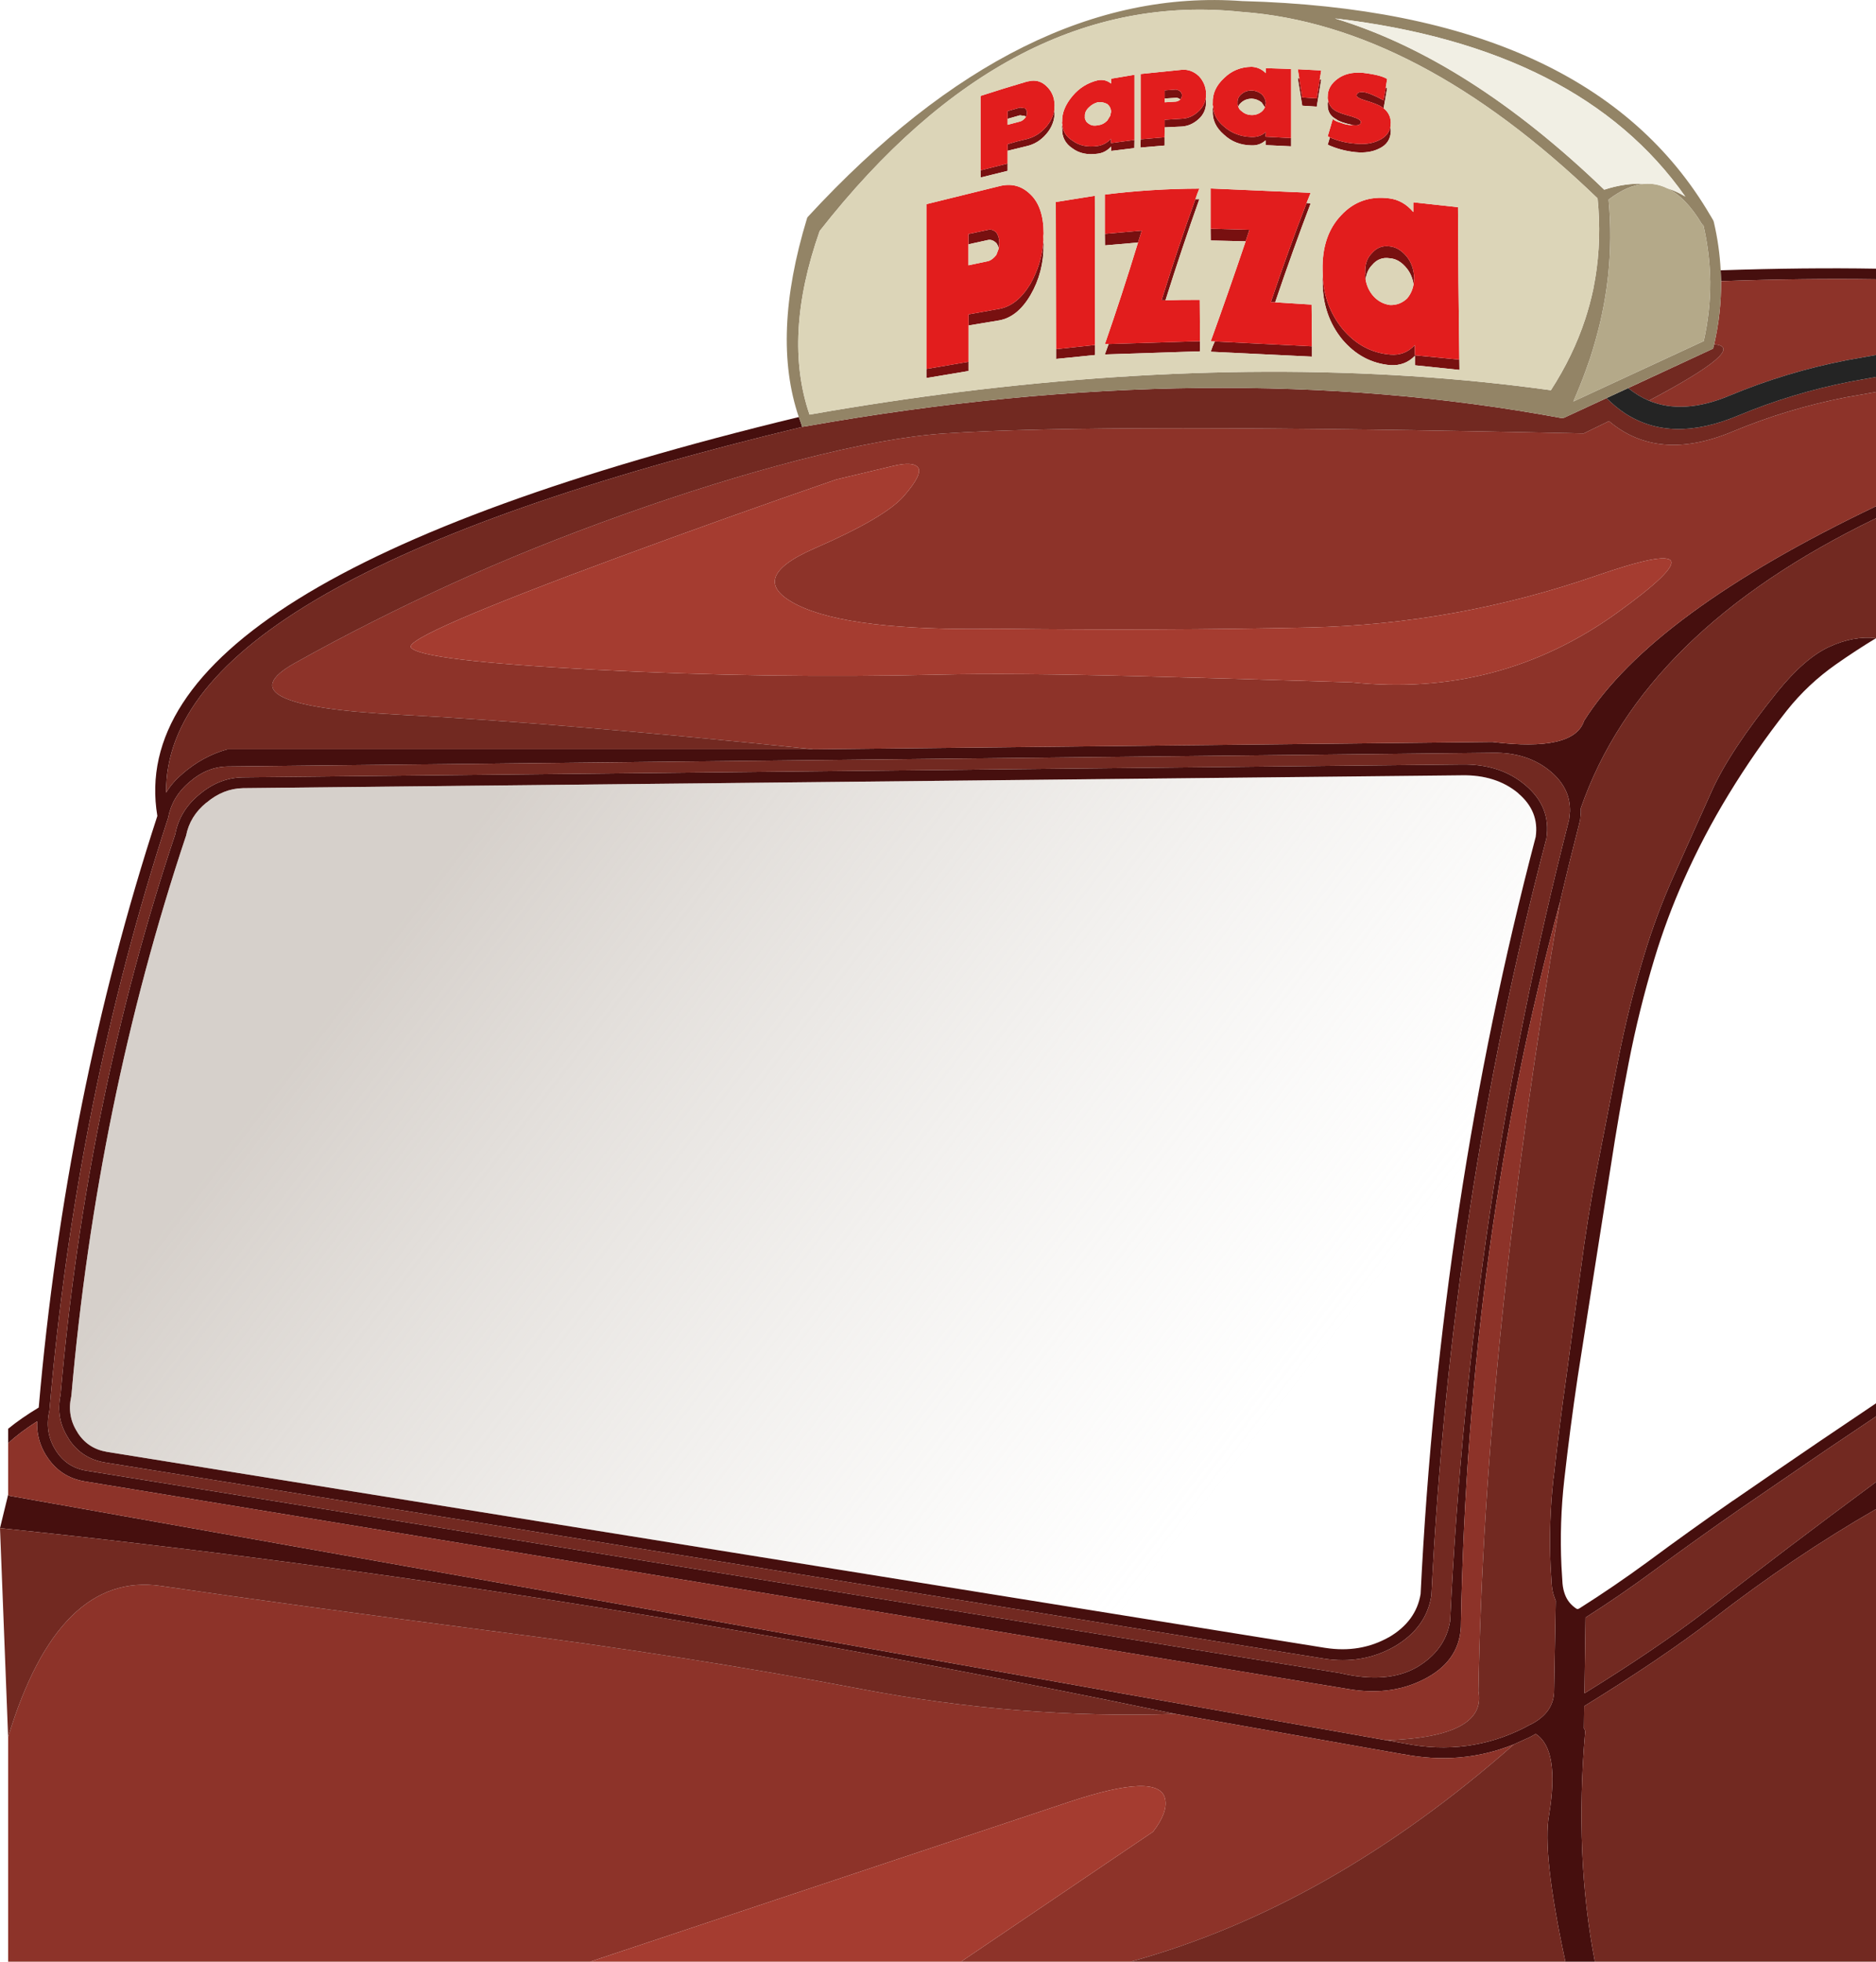 <?xml version="1.0" encoding="UTF-8" standalone="no"?>
<svg xmlns:ffdec="https://www.free-decompiler.com/flash" xmlns:xlink="http://www.w3.org/1999/xlink" ffdec:objectType="shape" height="723.9px" width="692.7px" xmlns="http://www.w3.org/2000/svg">
  <g transform="matrix(1.0, 0.0, 0.0, 1.0, 0.0, 0.0)">
    <path d="M635.5 103.75 L635.35 99.75 Q666.55 98.7 692.7 99.15 L692.7 103.05 Q666.65 102.65 635.5 103.75 M692.7 186.8 L692.7 191.25 Q606.35 232.95 583.7 298.25 L583.7 299.55 583.7 299.9 583.45 302.6 583.4 302.75 583.4 302.8 583.35 303.1 583.25 303.3 583.25 303.4 Q579.5 318.0 576.05 332.75 542.15 457.35 539.45 598.45 L539.45 598.6 539.45 598.65 Q539.65 612.05 527.0 619.05 514.35 626.05 498.2 623.35 L31.2 546.65 Q22.1 545.1 17.15 537.25 L17.15 537.3 Q13.4 531.35 13.7 524.5 7.05 528.75 3.0 532.6 L3.0 527.25 Q7.6 523.45 14.3 519.4 24.2 405.05 58.1 301.1 43.6 214.65 294.95 153.9 L295.7 155.95 296.2 157.5 296.85 157.4 Q60.35 214.1 61.35 292.5 63.65 288.65 67.45 285.5 L67.4 285.5 Q74.95 279.0 83.95 276.5 L300.35 276.5 551.05 273.8 Q581.15 277.5 584.9 266.0 609.95 226.3 692.7 186.8 M692.7 235.5 Q685.2 240.05 678.0 245.1 667.55 252.4 659.7 262.3 648.05 277.1 638.25 293.2 629.0 308.35 621.75 324.65 615.4 338.85 610.9 353.75 605.15 372.75 601.35 392.35 597.7 411.1 594.8 430.15 L588.6 469.55 582.55 508.15 Q579.75 526.9 577.6 546.0 575.8 561.95 576.55 577.9 L576.95 584.35 Q577.15 586.55 577.85 588.4 579.05 591.65 582.1 593.65 582.5 593.85 582.95 593.65 L583.3 593.45 Q596.1 585.35 608.45 576.3 624.05 564.75 639.9 553.75 L639.95 553.75 Q655.9 542.75 672.0 531.8 L692.7 517.85 692.7 522.7 Q683.5 528.85 674.25 535.1 L642.2 557.05 Q626.35 568.05 610.8 579.5 598.35 588.7 585.45 596.9 L585.05 624.85 Q611.75 608.35 629.8 594.5 660.3 570.85 691.2 548.0 L692.7 546.9 692.7 556.9 Q662.25 574.4 632.25 597.65 613.35 612.15 584.95 629.6 L584.85 637.8 Q585.35 638.4 585.3 639.25 581.35 684.8 588.9 723.9 L578.0 723.9 Q569.35 683.75 572.0 669.6 575.95 645.55 567.05 639.85 L565.05 640.95 564.75 641.1 559.0 643.7 Q539.5 651.55 518.0 647.3 L518.05 647.35 443.45 634.15 443.15 634.05 442.9 634.05 433.9 632.45 Q207.8 585.5 0.0 563.9 L3.0 551.6 3.65 552.0 443.6 630.1 443.85 630.15 443.9 630.15 444.15 630.2 512.0 642.2 518.75 643.4 518.8 643.4 Q542.2 648.05 563.0 637.5 L563.1 637.45 563.95 636.95 564.3 636.8 565.1 636.35 565.15 636.35 565.2 636.35 Q573.95 631.9 573.85 623.6 L574.45 590.7 574.1 589.8 Q573.15 587.45 572.95 584.65 L572.55 578.1 Q571.8 561.85 573.6 545.55 L573.65 545.55 Q575.75 526.4 578.45 507.35 L583.65 468.8 Q586.15 449.3 589.95 429.85 L597.4 391.6 Q601.25 371.75 607.05 352.6 611.6 337.45 618.1 323.0 L632.2 291.6 Q638.95 276.75 656.4 255.15 666.4 242.85 675.4 238.7 684.4 234.55 692.7 235.5 M578.15 291.75 Q576.4 288.0 572.8 284.9 564.25 277.55 551.1 277.8 L84.0 282.85 Q76.35 283.0 70.0 288.55 63.7 293.8 62.15 301.45 L62.15 301.55 62.05 301.9 Q28.05 406.0 18.25 520.5 L18.15 521.05 18.1 521.25 Q16.55 528.8 20.55 535.15 24.5 541.5 31.85 542.7 L494.85 617.4 Q512.2 621.5 523.15 615.25 533.7 609.0 535.45 598.2 542.8 444.85 579.4 302.35 L579.4 302.3 579.7 299.5 Q579.8 295.4 578.2 291.85 L578.15 291.75 M560.6 292.7 Q552.35 285.85 539.7 286.1 L89.7 290.85 Q82.4 291.0 76.25 296.2 L76.2 296.2 Q70.1 301.15 68.7 308.45 L68.6 308.7 Q35.8 406.95 26.35 515.1 L26.3 515.35 Q24.7 522.6 28.65 528.6 L28.65 528.65 Q32.4 534.55 39.45 535.75 L489.35 608.1 489.4 608.1 Q502.25 610.1 512.85 604.15 L512.8 604.2 Q522.9 598.3 524.55 588.2 531.7 443.3 567.05 308.8 568.4 299.35 560.6 292.75 L560.65 292.75 560.6 292.7 M539.65 282.1 Q553.9 281.85 563.2 289.7 572.8 297.75 571.0 309.4 L571.0 309.5 570.95 309.6 Q535.7 443.85 528.55 588.45 L528.55 588.6 528.55 588.65 Q526.75 600.7 514.8 607.65 503.05 614.3 488.75 612.05 L38.8 539.7 Q30.0 538.25 25.25 530.8 L25.3 530.8 Q20.5 523.5 22.35 514.75 31.8 406.3 64.75 307.7 L64.75 307.6 Q66.45 299.0 73.7 293.1 L73.65 293.15 Q80.95 287.0 89.65 286.85 L539.65 282.1" fill="#460f0e" fill-rule="evenodd" stroke="none"/>
    <path d="M692.7 103.05 L692.7 131.0 681.75 132.95 Q659.45 137.3 638.6 146.0 621.55 153.15 608.85 147.85 646.05 128.15 632.95 127.05 635.6 115.4 635.5 103.75 666.65 102.65 692.7 103.05 M692.7 144.65 L692.7 186.8 Q609.95 226.3 584.9 266.0 581.15 277.5 551.05 273.8 L300.35 276.5 Q207.1 266.8 146.8 263.7 81.05 260.25 108.75 244.75 136.45 229.25 166.85 215.4 196.1 202.05 230.0 189.95 264.6 177.6 295.05 169.75 327.7 161.35 348.75 159.95 406.9 156.05 584.75 159.95 L594.1 155.4 Q612.25 170.75 639.75 159.25 659.9 150.85 681.4 146.65 L692.7 144.65 M417.45 723.9 L354.85 723.9 425.75 675.95 Q431.3 668.75 430.2 663.8 428.05 653.85 394.75 664.95 L217.9 723.9 3.0 723.9 3.0 641.0 Q21.6 579.7 59.45 585.25 106.5 592.15 180.7 601.75 254.9 611.25 317.8 623.25 376.0 634.35 433.9 632.45 L442.9 634.05 443.15 634.05 443.45 634.15 518.05 647.35 518.0 647.3 Q539.5 651.55 559.0 643.7 491.05 703.65 417.45 723.9 M3.0 551.6 L3.0 532.6 Q7.05 528.75 13.7 524.5 13.4 531.35 17.15 537.3 L17.15 537.25 Q22.1 545.1 31.2 546.65 L498.2 623.35 Q514.35 626.05 527.0 619.05 539.65 612.05 539.45 598.65 L539.45 598.6 539.45 598.45 Q542.15 457.35 576.05 332.75 548.15 495.5 545.9 624.05 549.1 640.9 512.0 642.2 L444.15 630.2 443.9 630.15 443.85 630.15 443.6 630.1 3.65 552.0 3.0 551.6 M329.75 171.95 L308.75 176.95 Q268.3 190.9 228.45 205.6 148.75 235.0 151.75 238.95 155.4 243.75 219.1 247.1 283.6 250.45 346.75 248.95 373.4 248.3 421.3 249.55 448.15 250.2 499.05 251.8 553.5 257.55 597.15 226.1 640.75 194.65 589.25 212.5 537.75 230.3 483.5 231.55 429.2 232.75 367.75 232.0 314.15 232.95 294.55 223.3 274.9 213.6 300.9 202.3 326.85 191.0 333.8 183.0 340.75 174.95 339.0 172.55 337.25 170.15 329.75 171.95" fill="#8d3329" fill-rule="evenodd" stroke="none"/>
    <path d="M692.7 139.1 L692.7 144.65 681.4 146.65 Q659.9 150.85 639.75 159.25 612.25 170.75 594.1 155.4 L584.75 159.95 Q406.9 156.05 348.75 159.95 327.7 161.35 295.05 169.75 264.6 177.6 230.0 189.95 196.1 202.05 166.85 215.4 136.45 229.25 108.75 244.75 81.05 260.25 146.8 263.7 207.1 266.8 300.35 276.5 L83.95 276.5 Q74.95 279.0 67.4 285.5 L67.45 285.5 Q63.65 288.65 61.35 292.5 60.35 214.1 296.85 157.4 L297.9 157.25 Q448.55 130.6 576.45 154.25 L577.3 154.2 577.65 154.1 593.2 146.9 Q596.4 150.1 599.9 152.45 617.05 163.7 641.7 153.4 661.85 145.0 683.35 140.8 L692.7 139.1 M692.7 191.25 L692.7 235.5 Q684.4 234.55 675.4 238.7 666.4 242.85 656.4 255.15 638.95 276.75 632.2 291.6 L618.1 323.0 Q611.6 337.45 607.05 352.6 601.25 371.75 597.4 391.6 L589.95 429.85 Q586.15 449.3 583.65 468.8 L578.45 507.35 Q575.75 526.4 573.65 545.55 L573.6 545.55 Q571.8 561.85 572.55 578.1 L572.95 584.65 Q573.15 587.45 574.1 589.8 L574.45 590.7 573.85 623.6 Q573.95 631.9 565.2 636.35 L565.15 636.35 565.1 636.35 564.3 636.8 563.95 636.95 563.1 637.45 563.0 637.5 Q542.2 648.05 518.8 643.4 L518.75 643.4 512.0 642.2 Q549.1 640.9 545.9 624.05 548.15 495.5 576.05 332.75 579.5 318.0 583.25 303.4 L583.25 303.3 583.35 303.1 583.4 302.8 583.4 302.75 583.45 302.6 583.7 299.9 583.7 299.55 583.7 298.25 Q606.35 232.95 692.7 191.25 M692.7 522.7 L692.7 546.9 691.2 548.0 Q660.3 570.85 629.8 594.5 611.75 608.35 585.05 624.85 L585.45 596.9 Q598.35 588.7 610.8 579.5 626.35 568.05 642.2 557.05 L674.25 535.1 Q683.5 528.85 692.7 522.7 M692.7 556.9 L692.7 723.9 588.9 723.9 Q581.35 684.8 585.3 639.25 585.35 638.4 584.85 637.8 L584.95 629.6 Q613.35 612.15 632.25 597.65 662.25 574.4 692.7 556.9 M578.0 723.9 L417.45 723.9 Q491.05 703.65 559.0 643.7 L564.75 641.1 565.05 640.95 567.05 639.85 Q575.95 645.55 572.0 669.6 569.35 683.75 578.0 723.9 M3.0 641.0 L0.0 563.9 Q207.8 585.5 433.9 632.45 376.0 634.35 317.8 623.25 254.9 611.25 180.7 601.75 106.5 592.15 59.45 585.25 21.6 579.7 3.0 641.0 M601.2 143.2 L632.55 128.65 632.75 127.75 632.95 127.05 Q646.05 128.15 608.85 147.85 604.8 146.15 601.2 143.2 M578.15 291.75 L578.2 291.85 Q579.8 295.4 579.7 299.5 L579.4 302.3 579.4 302.35 Q542.8 444.85 535.45 598.2 533.7 609.0 523.15 615.25 512.2 621.5 494.85 617.4 L31.85 542.7 Q24.5 541.5 20.55 535.15 16.55 528.8 18.1 521.25 L18.15 521.05 18.25 520.5 Q28.05 406.0 62.05 301.9 L62.15 301.55 62.15 301.45 Q63.7 293.8 70.0 288.55 76.35 283.0 84.0 282.85 L551.1 277.8 Q564.25 277.55 572.8 284.9 576.4 288.0 578.15 291.75 M539.65 282.1 L89.65 286.85 Q80.95 287.0 73.65 293.15 L73.7 293.1 Q66.45 299.0 64.75 307.6 L64.75 307.7 Q31.8 406.3 22.35 514.75 20.5 523.5 25.3 530.8 L25.25 530.8 Q30.0 538.25 38.8 539.7 L488.75 612.05 Q503.05 614.3 514.8 607.65 526.75 600.7 528.55 588.65 L528.55 588.6 528.55 588.45 Q535.7 443.85 570.95 309.6 L571.0 309.5 571.0 309.4 Q572.8 297.75 563.2 289.7 553.9 281.85 539.65 282.1" fill="#722921" fill-rule="evenodd" stroke="none"/>
    <path d="M692.7 131.0 L692.7 139.1 683.35 140.8 Q661.85 145.0 641.7 153.4 617.05 163.7 599.9 152.45 596.4 150.1 593.2 146.9 L601.2 143.2 Q604.8 146.15 608.85 147.85 621.55 153.15 638.6 146.0 659.45 137.3 681.75 132.95 L692.7 131.0" fill="#242424" fill-rule="evenodd" stroke="none"/>
    <path d="M354.85 723.9 L217.9 723.9 394.75 664.95 Q428.05 653.85 430.2 663.8 431.3 668.75 425.75 675.95 L354.85 723.9 M329.75 171.95 Q337.25 170.15 339.0 172.55 340.75 174.95 333.8 183.0 326.85 191.0 300.9 202.3 274.9 213.6 294.55 223.3 314.15 232.95 367.75 232.0 429.2 232.75 483.5 231.55 537.75 230.3 589.25 212.5 640.75 194.65 597.15 226.1 553.5 257.55 499.05 251.8 448.15 250.2 421.3 249.55 373.4 248.3 346.75 248.95 283.6 250.45 219.1 247.1 155.4 243.75 151.75 238.95 148.75 235.0 228.45 205.6 268.3 190.9 308.75 176.95 L329.75 171.95" fill="#a53c30" fill-rule="evenodd" stroke="none"/>
    <path d="M560.6 292.7 L560.6 292.75 Q568.4 299.35 567.05 308.8 531.7 443.3 524.55 588.2 522.9 598.3 512.8 604.2 L512.85 604.15 Q502.25 610.1 489.4 608.1 L489.35 608.1 39.45 535.75 Q32.4 534.55 28.65 528.65 L28.65 528.6 Q24.7 522.6 26.3 515.35 L26.35 515.1 Q35.8 406.95 68.6 308.7 L68.7 308.45 Q70.1 301.15 76.2 296.2 L76.25 296.2 Q82.4 291.0 89.7 290.85 L539.7 286.1 Q552.35 285.85 560.6 292.7" fill="url(#gradient0)" fill-rule="evenodd" stroke="none"/>
    <path d="M615.55 69.45 Q619.05 70.55 622.3 72.55 583.6 17.45 492.9 6.8 542.2 21.75 592.35 70.0 600.15 67.45 607.2 67.85 600.9 68.35 593.95 73.65 595.3 87.8 593.75 102.0 L593.25 106.05 Q592.35 112.5 590.85 118.95 589.3 125.45 587.2 132.0 L585.45 136.95 Q583.4 142.55 580.95 148.15 L629.1 125.85 Q631.55 114.85 631.5 103.9 L631.35 99.9 Q630.9 91.55 629.0 83.25 L628.45 82.7 628.4 82.65 Q622.45 72.7 615.55 69.45 M631.55 79.55 L631.6 79.6 632.5 81.15 632.6 81.35 632.7 81.55 632.75 81.8 632.8 81.85 Q634.9 90.8 635.35 99.75 L635.5 103.75 Q635.6 115.4 632.95 127.05 L632.75 127.75 632.55 128.65 577.65 154.1 577.3 154.2 576.45 154.25 Q448.55 130.6 297.9 157.25 L296.2 157.5 295.7 155.95 294.95 153.9 Q284.75 124.0 297.95 80.7 L298.1 80.25 298.4 79.9 Q377.35 -5.6 458.75 0.4 L458.9 0.4 Q587.35 3.9 631.55 79.55 M588.3 106.7 L589.05 102.6 Q591.4 88.35 589.9 73.2 523.45 9.2 458.65 4.4 L458.55 4.4 Q373.2 -4.7 302.65 85.25 289.0 124.1 298.9 152.95 L298.9 153.0 Q327.05 148.05 354.35 144.65 471.85 130.05 572.65 144.0 580.85 131.35 585.3 117.85 587.1 112.35 588.3 106.7" fill="#938466" fill-rule="evenodd" stroke="none"/>
    <path d="M615.55 69.45 Q622.45 72.7 628.4 82.65 L628.45 82.7 629.0 83.25 Q630.9 91.55 631.35 99.9 L631.5 103.9 Q631.55 114.85 629.1 125.85 L580.95 148.15 Q583.4 142.55 585.45 136.95 L587.2 132.0 Q589.3 125.45 590.85 118.95 592.35 112.5 593.25 106.05 L593.75 102.0 Q595.3 87.8 593.95 73.65 600.9 68.35 607.2 67.85 611.55 67.5 615.55 69.45" fill="#b4a989" fill-rule="evenodd" stroke="none"/>
    <path d="M607.2 67.85 Q600.15 67.45 592.35 70.0 542.2 21.75 492.9 6.8 583.6 17.45 622.3 72.55 619.05 70.55 615.55 69.45 611.55 67.5 607.2 67.85" fill="#f1efe4" fill-rule="evenodd" stroke="none"/>
    <path d="M510.9 39.95 L510.2 39.45 Q508.55 38.4 504.25 37.1 500.85 36.1 500.95 35.25 500.85 34.95 501.05 34.8 501.4 33.9 503.2 33.95 505.7 34.2 510.85 37.0 L511.7 32.2 Q511.9 32.55 512.2 32.5 L510.9 39.95 M490.45 37.15 Q491.0 39.8 493.45 41.05 494.9 41.85 499.3 43.05 502.45 44.05 502.5 45.0 502.4 46.55 499.65 46.2 L499.5 46.2 499.3 46.1 Q494.9 45.15 493.45 44.05 490.2 42.35 490.25 38.8 490.15 38.1 490.45 37.15 M491.05 50.7 Q495.5 52.65 500.5 53.0 505.5 53.55 509.1 51.8 512.7 50.15 513.4 46.85 L513.55 48.25 Q513.5 52.9 509.1 54.9 505.5 56.65 500.5 56.15 495.1 55.6 490.25 53.4 L491.05 50.7 M487.3 29.35 L487.85 29.4 486.2 39.35 480.85 39.0 479.2 28.85 479.75 28.9 480.85 35.95 486.2 36.3 487.3 29.35 M538.85 132.7 L538.9 136.5 522.45 134.8 522.45 131.3 Q518.8 135.05 513.4 134.75 502.9 133.85 495.65 125.3 488.4 116.45 488.35 104.05 488.3 102.95 488.4 101.85 488.9 112.9 495.65 121.3 502.9 130.0 513.4 130.85 518.75 131.3 522.4 127.35 L522.45 131.1 538.85 132.7 M521.95 104.9 Q521.4 101.5 519.5 99.1 516.65 95.5 513.1 95.3 509.2 94.7 506.6 97.85 504.65 99.85 504.25 103.15 503.9 102.05 504.1 100.95 503.85 96.1 506.55 93.45 509.15 90.4 513.05 90.9 516.55 91.2 519.45 94.7 522.0 97.9 522.2 102.7 L521.95 104.9 M457.25 39.35 Q456.85 38.75 456.95 37.95 456.8 36.0 458.5 34.65 460.0 33.4 462.15 33.4 464.2 33.45 465.85 34.75 467.3 36.2 467.4 38.1 L467.05 39.6 465.85 37.8 Q464.2 36.5 462.15 36.4 460.0 36.45 458.5 37.7 457.5 38.5 457.25 39.35 M476.75 50.95 L476.75 54.0 467.3 53.55 467.3 51.8 Q465.15 53.75 462.1 53.65 456.05 53.55 451.95 49.7 447.55 45.95 447.8 40.9 447.7 40.15 447.9 39.4 448.25 43.7 451.95 46.7 456.05 50.35 462.1 50.55 465.3 50.65 467.4 48.7 L467.3 50.45 476.75 50.95 M418.9 51.65 L418.85 54.65 410.25 55.7 410.25 54.1 Q408.25 56.3 405.45 56.7 399.75 57.55 396.0 54.75 392.05 52.15 392.2 47.45 392.05 46.75 392.25 46.1 392.65 49.85 396.0 51.9 399.75 54.7 405.45 53.85 408.25 53.35 410.25 51.2 L410.25 52.8 418.9 51.65 M430.05 36.35 L430.05 33.35 434.15 33.05 Q434.9 33.1 435.75 33.7 436.4 34.35 436.45 35.2 436.35 36.1 435.8 36.75 L435.75 36.65 Q434.9 36.0 434.15 36.1 L430.05 36.35 M445.25 36.1 L445.35 37.6 Q445.35 41.4 442.7 43.85 439.9 46.45 436.4 46.7 L430.05 47.0 430.05 44.2 436.4 43.8 Q439.9 43.65 442.7 40.95 444.75 39.0 445.25 36.1 M430.0 50.65 L430.0 53.7 421.15 54.45 Q421.1 52.85 421.2 51.4 L430.0 50.65 M441.4 73.5 L442.85 73.5 Q436.55 91.15 430.35 110.8 L428.9 110.8 Q435.0 91.15 441.4 73.5 M443.1 125.9 L443.1 129.65 407.95 130.8 409.35 126.95 443.1 125.9 M420.2 89.5 L408.0 90.55 407.95 86.3 421.6 85.1 420.2 89.5 M459.95 89.05 L447.05 88.75 447.0 84.4 461.35 84.8 459.95 89.05 M482.45 74.9 L483.95 75.05 Q477.4 92.25 470.85 111.55 L469.25 111.5 Q475.8 92.05 482.45 74.9 M484.45 127.8 L484.45 131.6 447.05 129.8 Q447.65 127.9 448.55 126.0 L484.45 127.8 M389.35 40.35 Q389.3 41.0 389.4 41.65 389.35 45.95 386.35 49.45 383.35 52.95 379.2 53.9 L372.05 55.65 372.05 53.2 Q375.6 52.1 379.2 51.3 383.35 50.25 386.35 46.75 388.85 43.75 389.35 40.35 M372.05 60.35 L372.05 63.05 362.1 65.5 362.05 62.85 372.05 60.35 M372.05 43.85 L372.05 41.0 376.6 39.7 378.5 39.95 Q379.15 40.6 379.2 41.55 379.2 42.5 378.8 43.1 378.5 43.05 378.5 42.8 L376.6 42.55 372.05 43.85 M357.6 90.15 L357.6 86.35 364.9 84.8 Q366.45 84.45 367.9 85.8 368.95 87.3 369.0 89.65 L368.8 91.65 Q368.45 90.45 367.9 89.7 366.45 88.3 364.9 88.55 L357.6 90.15 M385.25 89.1 L385.35 90.25 Q385.4 100.5 380.5 108.9 375.8 116.9 369.1 118.2 L357.65 120.1 357.65 116.0 369.1 113.95 Q375.7 112.7 380.5 104.7 384.6 97.4 385.25 89.1 M357.65 133.5 L357.65 136.9 342.05 139.5 342.05 136.15 357.65 133.5 M404.35 127.3 L404.35 131.0 389.95 132.45 389.95 128.85 404.35 127.3" fill="#781010" fill-rule="evenodd" stroke="none"/>
    <path d="M511.7 32.2 L510.85 37.0 Q505.7 34.2 503.2 33.95 501.4 33.9 501.05 34.8 500.85 34.95 500.95 35.25 500.85 36.1 504.25 37.1 508.55 38.4 510.2 39.45 L510.9 39.95 Q513.45 42.0 513.55 45.2 L513.4 46.85 Q512.7 50.15 509.1 51.8 505.5 53.55 500.5 53.0 495.5 52.65 491.05 50.7 L490.25 50.3 492.15 43.85 Q492.6 44.6 495.05 45.3 497.25 46.2 499.3 46.15 L499.5 46.2 499.65 46.2 Q502.4 46.55 502.5 45.0 502.45 44.05 499.3 43.05 494.9 41.85 493.45 41.05 491.0 39.8 490.45 37.15 490.15 36.5 490.25 35.7 490.2 31.75 493.95 29.05 497.5 26.45 503.05 26.85 509.9 27.65 512.2 29.15 L511.7 32.2 M479.75 28.9 L479.2 25.55 487.85 26.0 487.3 29.35 486.2 36.3 480.85 35.95 479.75 28.9 M488.4 101.85 L488.35 99.6 Q488.1 86.85 495.25 79.4 502.3 71.85 512.95 73.2 518.15 73.85 521.85 78.25 L521.85 74.65 538.35 76.45 Q538.45 104.3 538.85 132.7 L522.45 131.1 522.4 127.35 Q518.75 131.3 513.4 130.85 502.9 130.0 495.65 121.3 488.9 112.9 488.4 101.85 M521.95 104.9 L522.2 102.7 Q522.0 97.9 519.45 94.7 516.55 91.2 513.05 90.9 509.15 90.4 506.55 93.45 503.85 96.1 504.1 100.95 503.9 102.05 504.25 103.15 504.75 106.3 506.75 108.85 509.35 112.0 513.2 112.55 516.85 112.7 519.55 110.15 521.45 107.9 521.95 104.9 M467.05 39.6 L467.4 38.1 Q467.3 36.2 465.85 34.75 464.2 33.45 462.15 33.4 460.0 33.4 458.5 34.65 456.8 36.0 456.95 37.95 456.85 38.75 457.25 39.35 457.5 40.4 458.5 41.05 460.0 42.4 462.15 42.45 464.2 42.5 465.85 41.2 466.65 40.5 467.05 39.6 M447.9 39.4 Q447.7 38.65 447.8 37.95 447.6 32.85 452.0 28.8 456.1 24.75 462.15 24.65 465.2 24.8 467.4 27.0 L467.4 25.15 476.75 25.45 476.75 50.95 467.3 50.45 467.4 48.7 Q465.3 50.65 462.1 50.55 456.05 50.35 451.95 46.7 448.25 43.7 447.9 39.4 M392.25 46.1 Q392.05 45.4 392.2 44.8 392.05 40.15 396.0 35.45 399.75 30.95 405.45 29.6 408.25 29.15 410.25 30.85 L410.25 29.05 418.9 27.6 418.9 51.65 410.25 52.8 410.25 51.2 Q408.25 53.35 405.45 53.85 399.75 54.7 396.0 51.9 392.65 49.85 392.25 46.1 M410.25 41.25 Q410.2 39.5 408.85 38.4 407.3 37.55 405.45 37.7 403.4 38.25 402.0 39.7 400.45 41.2 400.6 42.95 400.5 43.85 400.85 44.35 401.05 45.05 402.0 45.65 403.4 46.7 405.45 46.2 407.3 46.05 408.85 44.5 L409.95 42.7 410.25 41.25 M435.8 36.75 Q436.35 36.1 436.45 35.2 436.4 34.35 435.75 33.7 434.9 33.1 434.15 33.05 L430.05 33.35 430.05 36.35 430.05 37.75 434.15 37.5 Q434.9 37.45 435.75 36.8 L435.8 36.75 M421.2 51.4 L421.2 27.3 436.45 25.75 Q439.95 25.5 442.75 28.15 445.25 30.9 445.35 34.6 L445.25 36.1 Q444.75 39.0 442.7 40.95 439.9 43.65 436.4 43.8 L430.05 44.2 430.05 47.0 430.0 50.65 421.2 51.4 M430.35 110.8 Q436.55 110.6 443.0 110.65 L443.1 125.9 409.35 126.95 407.95 127.05 Q414.15 109.25 420.2 89.5 L421.6 85.1 407.95 86.3 407.95 71.8 Q425.2 69.65 442.85 69.6 442.05 71.5 441.4 73.5 435.0 91.15 428.9 110.8 L430.35 110.8 M459.95 89.05 L461.35 84.8 447.0 84.4 447.0 69.55 483.95 71.15 482.45 74.9 Q475.8 92.05 469.25 111.5 L470.85 111.55 484.3 112.4 484.45 127.8 448.55 126.0 447.05 125.95 Q453.4 108.4 459.95 89.05 M362.05 62.85 L362.05 35.4 Q370.5 32.65 379.2 30.1 L380.9 29.8 Q384.0 29.5 386.35 31.75 389.35 34.5 389.4 38.85 389.3 39.65 389.35 40.35 388.85 43.75 386.35 46.75 383.35 50.25 379.2 51.3 375.6 52.1 372.05 53.2 L372.05 55.65 372.05 60.35 362.05 62.85 M378.8 43.1 Q379.2 42.5 379.2 41.55 379.15 40.6 378.5 39.95 L376.6 39.7 372.05 41.0 372.05 43.85 372.05 46.05 376.6 44.85 Q377.6 44.6 378.5 43.55 L378.8 43.1 M357.6 90.15 L357.6 97.9 364.95 96.35 Q366.5 95.85 367.9 94.05 L368.8 91.65 369.0 89.65 Q368.95 87.3 367.9 85.8 366.45 84.45 364.9 84.8 L357.6 86.35 357.6 90.15 M342.05 136.15 L342.05 75.35 369.0 68.7 Q375.6 67.0 380.4 71.65 385.35 76.3 385.35 86.2 385.2 87.15 385.3 88.2 L385.3 88.9 385.25 89.1 Q384.6 97.4 380.5 104.7 375.7 112.7 369.1 113.95 L357.65 116.0 357.65 120.1 357.65 133.5 342.05 136.15 M389.95 128.85 L389.85 74.55 404.25 72.25 404.35 127.3 389.95 128.85" fill="#e21d1d" fill-rule="evenodd" stroke="none"/>
    <path d="M510.9 39.95 L512.2 32.5 Q511.9 32.55 511.7 32.2 L512.2 29.15 Q509.9 27.65 503.05 26.85 497.5 26.45 493.95 29.05 490.2 31.75 490.25 35.7 490.15 36.5 490.45 37.15 490.15 38.1 490.25 38.8 490.2 42.35 493.45 44.05 494.9 45.15 499.3 46.1 L499.5 46.2 499.3 46.15 Q497.25 46.2 495.05 45.3 492.6 44.6 492.15 43.85 L490.25 50.3 491.05 50.7 490.25 53.4 Q495.1 55.6 500.5 56.15 505.5 56.65 509.1 54.9 513.5 52.9 513.55 48.25 L513.4 46.85 513.55 45.2 Q513.45 42.0 510.9 39.95 M479.75 28.9 L479.2 28.85 480.85 39.0 486.2 39.35 487.85 29.4 487.3 29.35 487.85 26.0 479.2 25.55 479.75 28.9 M538.85 132.7 Q538.45 104.3 538.35 76.45 L521.85 74.65 521.85 78.25 Q518.15 73.85 512.95 73.2 502.3 71.85 495.25 79.4 488.1 86.85 488.35 99.6 L488.4 101.85 Q488.3 102.95 488.35 104.05 488.4 116.45 495.65 125.3 502.9 133.85 513.4 134.75 518.8 135.05 522.45 131.3 L522.45 134.8 538.9 136.5 538.85 132.7 M504.25 103.15 Q504.65 99.85 506.6 97.85 509.2 94.7 513.1 95.3 516.65 95.5 519.5 99.1 521.4 101.5 521.95 104.9 521.45 107.9 519.55 110.15 516.85 112.7 513.2 112.55 509.35 112.0 506.75 108.85 504.75 106.3 504.25 103.15 M588.3 106.7 Q587.1 112.35 585.3 117.85 580.85 131.35 572.65 144.0 471.85 130.05 354.35 144.65 327.05 148.05 298.9 153.0 L298.9 152.95 Q289.0 124.1 302.65 85.25 373.2 -4.7 458.55 4.4 L458.65 4.4 Q523.45 9.2 589.9 73.2 591.4 88.35 589.05 102.6 L588.3 106.7 M457.25 39.35 Q457.5 38.5 458.5 37.7 460.0 36.45 462.15 36.4 464.2 36.5 465.85 37.8 L467.05 39.6 Q466.65 40.5 465.85 41.2 464.2 42.5 462.15 42.45 460.0 42.4 458.5 41.05 457.5 40.4 457.25 39.35 M476.75 50.95 L476.75 25.45 467.4 25.15 467.4 27.0 Q465.2 24.8 462.15 24.65 456.1 24.75 452.0 28.8 447.6 32.85 447.8 37.95 447.7 38.65 447.9 39.4 447.7 40.15 447.8 40.9 447.55 45.95 451.95 49.7 456.05 53.55 462.1 53.65 465.15 53.75 467.3 51.8 L467.3 53.55 476.75 54.0 476.75 50.95 M418.9 51.65 L418.9 27.6 410.25 29.05 410.25 30.85 Q408.25 29.15 405.45 29.6 399.75 30.95 396.0 35.45 392.05 40.15 392.2 44.8 392.05 45.4 392.25 46.1 392.05 46.75 392.2 47.45 392.05 52.15 396.0 54.75 399.75 57.55 405.45 56.7 408.25 56.3 410.25 54.1 L410.25 55.7 418.85 54.65 418.9 51.65 M410.25 41.25 L409.95 42.7 408.85 44.5 Q407.3 46.05 405.45 46.2 403.4 46.7 402.0 45.65 401.05 45.05 400.85 44.35 400.5 43.85 400.6 42.95 400.45 41.2 402.0 39.7 403.4 38.25 405.45 37.7 407.3 37.55 408.85 38.4 410.2 39.5 410.25 41.25 M435.8 36.75 L435.75 36.8 Q434.9 37.45 434.15 37.5 L430.05 37.75 430.05 36.35 434.15 36.1 Q434.9 36.0 435.75 36.65 L435.8 36.75 M445.25 36.1 L445.35 34.6 Q445.25 30.9 442.75 28.15 439.95 25.5 436.45 25.75 L421.2 27.3 421.2 51.4 Q421.1 52.85 421.15 54.45 L430.0 53.7 430.0 50.65 430.05 47.0 436.4 46.7 Q439.9 46.45 442.7 43.85 445.35 41.4 445.35 37.6 L445.25 36.1 M430.35 110.8 Q436.55 91.15 442.85 73.5 L441.4 73.5 Q442.05 71.5 442.85 69.6 425.2 69.65 407.95 71.8 L407.95 86.3 408.0 90.55 420.2 89.5 Q414.15 109.25 407.95 127.05 L409.35 126.95 407.95 130.8 443.1 129.65 443.1 125.9 443.0 110.65 Q436.55 110.6 430.35 110.8 M447.0 84.4 L447.05 88.75 459.95 89.05 Q453.4 108.4 447.05 125.95 L448.55 126.0 Q447.65 127.9 447.05 129.8 L484.45 131.6 484.45 127.8 484.3 112.4 470.85 111.55 Q477.4 92.25 483.95 75.05 L482.45 74.9 483.95 71.15 447.0 69.55 447.0 84.4 M389.35 40.35 Q389.3 39.65 389.4 38.85 389.35 34.5 386.35 31.75 384.0 29.5 380.9 29.8 L379.2 30.1 Q370.5 32.65 362.05 35.4 L362.05 62.85 362.1 65.5 372.05 63.05 372.05 60.35 372.05 55.65 379.2 53.9 Q383.35 52.95 386.35 49.45 389.35 45.95 389.4 41.65 389.3 41.0 389.35 40.35 M372.05 43.85 L376.6 42.55 378.5 42.8 Q378.5 43.05 378.8 43.1 L378.5 43.55 Q377.6 44.6 376.6 44.85 L372.05 46.05 372.05 43.85 M368.8 91.65 L367.9 94.05 Q366.5 95.85 364.95 96.35 L357.6 97.9 357.6 90.15 364.9 88.55 Q366.45 88.3 367.9 89.7 368.45 90.45 368.8 91.65 M385.25 89.1 L385.3 88.9 385.3 88.2 Q385.2 87.15 385.35 86.2 385.35 76.3 380.4 71.65 375.6 67.0 369.0 68.7 L342.05 75.35 342.05 136.15 342.05 139.5 357.65 136.9 357.65 133.5 357.65 120.1 369.1 118.2 Q375.8 116.9 380.5 108.9 385.4 100.5 385.35 90.25 L385.25 89.1 M404.35 127.3 L404.25 72.25 389.85 74.55 389.95 128.85 389.95 132.45 404.35 131.0 404.35 127.3" fill="#dcd5b8" fill-rule="evenodd" stroke="none"/>
  </g>
  <defs>
    <linearGradient gradientTransform="matrix(0.178, 0.137, -0.12, 0.156, 296.55, 447.35)" gradientUnits="userSpaceOnUse" id="gradient0" spreadMethod="pad" x1="-819.2" x2="819.2">
      <stop offset="0.0" stop-color="#b8aea5" stop-opacity="0.58"/>
      <stop offset="1.0" stop-color="#dbd6ce" stop-opacity="0.0"/>
    </linearGradient>
  </defs>
</svg>
